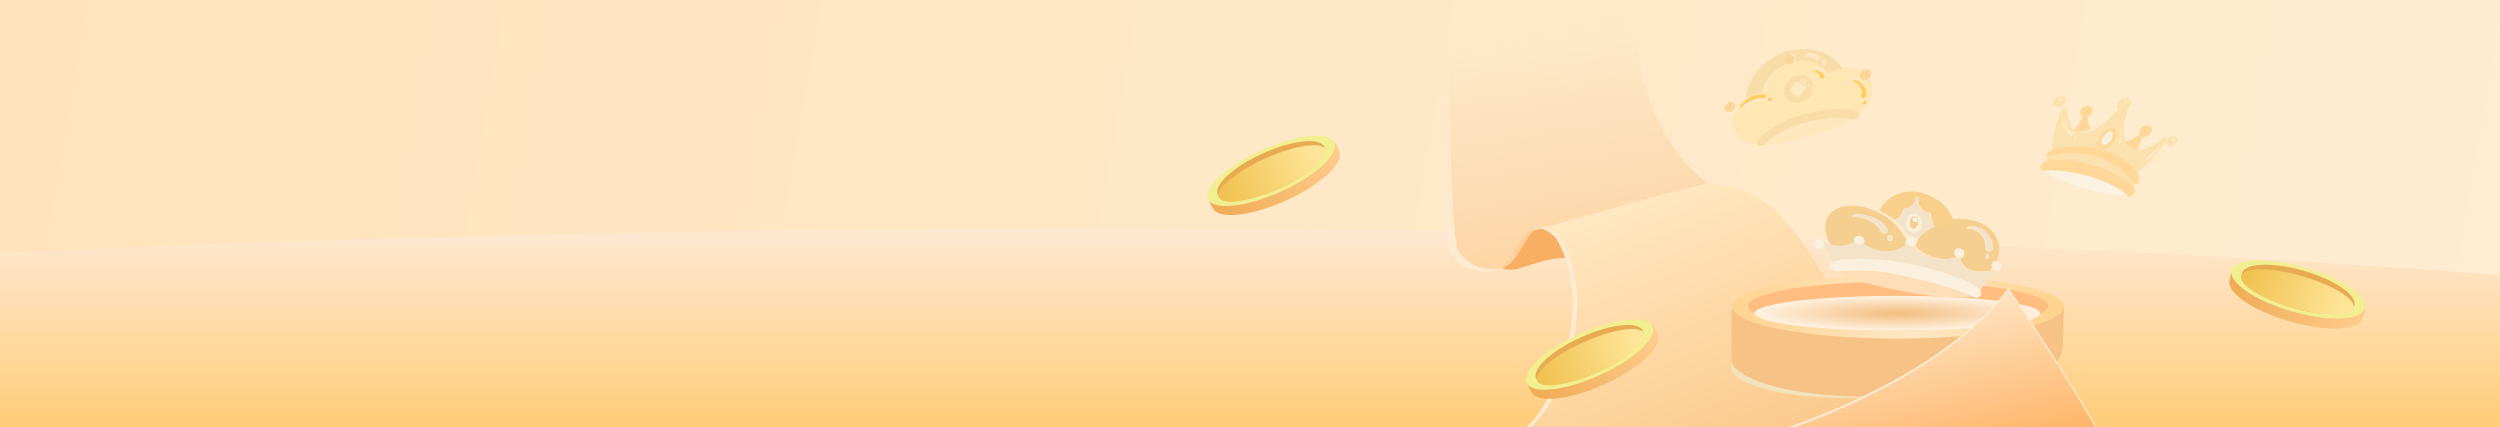 <svg width="1170" height="200" viewBox="0 0 1170 200" fill="none" xmlns="http://www.w3.org/2000/svg">
<rect x="-23" width="1204" height="176" fill="url(#paint0_linear_5039_12579)"/>
<g filter="url(#filter0_f_5039_12579)">
<path d="M1180.17 129.549C725.101 94.179 188.444 108.188 -23 119.613V214H1180.17C1180.8 213.669 1181.67 196.315 1180.17 129.549Z" fill="url(#paint1_linear_5039_12579)"/>
</g>
<path d="M707.943 126.191C703.489 126.488 702.128 124.83 702.004 123.964C702.623 122.232 705.79 116.243 713.511 106.147C729.101 102.806 733.556 116.169 735.412 121.366C726.503 118.767 713.511 125.82 707.943 126.191Z" fill="#F8AE63"/>
<path d="M728.359 111.715C721.232 103.697 714.253 107.137 711.655 109.859V107.632C720.193 105.157 747.587 97.386 788.864 86.102C821.158 84.989 833.037 97.98 854.938 135.1C880.179 173.334 917.67 154.774 936.601 138.812C876.838 222.332 731.328 209.711 702.375 207.855C714.625 203.03 727.245 188.924 733.556 161.827C739.866 134.729 732.071 117.654 728.359 111.715Z" fill="#FDEAD0"/>
<path d="M730.585 111.715C723.458 103.697 716.48 107.137 713.882 109.859V107.632C722.419 105.157 749.814 97.386 791.091 86.102C823.385 84.989 835.263 97.98 857.164 135.1C882.406 173.334 919.897 154.774 938.828 138.812C879.065 222.332 733.555 209.711 704.602 207.855C716.851 203.03 729.472 188.924 735.782 161.827C742.093 134.729 734.297 117.654 730.585 111.715Z" fill="url(#paint2_linear_5039_12579)"/>
<path d="M678.764 118.025C674.31 108.374 674.309 0.231 675.794 -32.31H770.821C744.466 45.27 789.381 82.761 796.063 87.215C789.381 87.215 721.823 107.26 716.997 108.003C712.172 108.745 711.058 114.313 705.119 122.479C699.18 130.646 682.949 127.094 678.764 118.025Z" fill="url(#paint3_linear_5039_12579)"/>
<path d="M682.33 116.912C677.876 107.26 677.876 -0.882 679.361 -33.424H774.388C748.032 44.157 792.948 81.648 799.629 86.102C792.948 86.102 725.389 106.147 720.564 106.889C715.738 107.632 714.625 113.2 708.685 121.366C702.746 129.532 686.516 125.98 682.33 116.912Z" fill="url(#paint4_linear_5039_12579)"/>
<g filter="url(#filter1_f_5039_12579)">
<ellipse cx="859.763" cy="172.517" rx="49.533" ry="13.681" transform="rotate(0.97 859.763 172.517)" fill="#F2E3BC"/>
</g>
<path d="M810.395 167.587V144.751L965.927 143.637L965.325 162.589C965.235 165.412 963.997 168.111 961.644 169.673C952.573 175.694 931.602 184.625 882.407 185.583C837.099 186.466 817.499 177.887 811.814 171.915C810.724 170.77 810.395 169.168 810.395 167.587Z" fill="#F6C286"/>
<ellipse cx="888.346" cy="143.638" rx="77.581" ry="14.848" fill="url(#paint5_linear_5039_12579)"/>
<ellipse cx="888.344" cy="143.267" rx="70.156" ry="11.507" fill="#FFBD81"/>
<g filter="url(#filter2_f_5039_12579)">
<ellipse cx="887.976" cy="146.607" rx="66.816" ry="8.166" fill="url(#paint6_radial_5039_12579)"/>
</g>
<path d="M775.721 157.012C778.135 162.411 766.873 172.697 750.567 179.988C734.261 187.279 719.086 188.814 716.672 183.415C709.332 173.222 725.52 167.73 741.826 160.439C758.132 153.148 772.807 144.639 775.721 157.012Z" fill="url(#paint7_linear_5039_12579)"/>
<ellipse cx="743.895" cy="165.976" rx="32.342" ry="10.707" transform="rotate(-24.091 743.895 165.976)" fill="#F2EF91"/>
<ellipse cx="743.894" cy="165.977" rx="27.38" ry="9.065" transform="rotate(-24.091 743.894 165.977)" fill="#E8AB52"/>
<ellipse cx="744.43" cy="167.173" rx="27.38" ry="7.754" transform="rotate(-24.091 744.43 167.173)" fill="url(#paint8_linear_5039_12579)"/>
<path d="M1105.65 149.035C1104.02 154.72 1088.78 155.34 1071.61 150.421C1054.44 145.502 1041.84 136.906 1043.47 131.221C1044.41 118.695 1060.33 124.916 1077.51 129.835C1094.68 134.754 1111.38 137.691 1105.65 149.035Z" fill="url(#paint9_linear_5039_12579)"/>
<ellipse cx="1075.52" cy="135.403" rx="32.342" ry="10.707" transform="rotate(15.986 1075.52 135.403)" fill="#F2EF91"/>
<ellipse cx="1075.52" cy="135.404" rx="27.38" ry="9.065" transform="rotate(15.986 1075.52 135.404)" fill="#E8AB52"/>
<ellipse cx="1075.16" cy="136.663" rx="27.38" ry="7.754" transform="rotate(15.986 1075.16 136.663)" fill="url(#paint10_linear_5039_12579)"/>
<path d="M626.721 71.011C629.135 76.41 617.873 86.697 601.567 93.988C585.261 101.279 570.086 102.813 567.672 97.415C560.332 87.221 576.52 81.73 592.826 74.439C609.132 67.147 623.807 58.638 626.721 71.011Z" fill="url(#paint11_linear_5039_12579)"/>
<ellipse cx="594.895" cy="79.976" rx="32.342" ry="10.707" transform="rotate(-24.091 594.895 79.976)" fill="#F2EF91"/>
<ellipse cx="594.894" cy="79.976" rx="27.38" ry="9.065" transform="rotate(-24.091 594.894 79.976)" fill="#E8AB52"/>
<ellipse cx="595.43" cy="81.172" rx="27.38" ry="7.754" transform="rotate(-24.091 595.43 81.172)" fill="url(#paint12_linear_5039_12579)"/>
<path d="M939.94 134.729C908.759 176.304 838.85 201.298 807.793 208.598L982.999 202.659C974.709 188.677 954.491 155.516 939.94 134.729Z" fill="#FDEAD0"/>
<path d="M939.94 135.843C908.759 177.417 838.85 202.411 807.793 209.711L982.999 203.772C974.709 189.79 954.491 156.63 939.94 135.843Z" fill="url(#paint13_linear_5039_12579)"/>
<path d="M924.543 136.81C924.211 140.843 909.296 139.712 891.076 136.412C872.856 133.112 858.161 128.913 858.494 124.88C858.826 120.847 873.867 120.269 892.125 123.524C910.345 126.824 924.875 132.777 924.543 136.81Z" fill="#FDDFB7"/>
<path d="M913.787 102.589C915.869 102.459 917.952 102.329 920.052 102.571C925.058 103.145 929.545 104.818 932.893 108.862C935.309 111.784 935.981 115.03 935.486 118.367C935.221 120.202 934.531 121.848 933.617 123.462C932.829 123.993 932.034 124.483 932.088 125.599C931.758 125.987 931.392 126.417 931.062 126.804C930.409 126.832 929.705 126.82 929.059 126.889C926.555 127.12 924.106 126.893 921.694 125.836C919.477 124.894 918.115 123.294 917.41 121.169C917.391 120.797 917.666 120.868 917.964 120.814C919.062 120.56 919.273 119.722 919.151 118.732C919.051 117.866 918.462 117.228 917.631 116.973C916.337 116.573 914.959 118.828 915.3 119.56C915.435 119.844 915.738 120.08 915.575 120.418C915.444 120.424 915.314 120.43 915.19 120.476C913.444 121.048 911.614 121.375 909.737 121.165C907.195 120.9 904.675 120.51 902.286 119.328C899.659 118.03 897.455 116.384 895.715 114.095C895.951 113.671 896.46 113.566 896.861 113.342C897.692 112.809 897.917 112.053 897.354 111.041C897.42 110.914 897.386 110.708 897.503 110.62C898.536 109.457 899.577 108.335 900.876 107.451C902.365 106.392 904.033 105.617 905.63 104.678C905.855 104.71 906.029 104.703 906.233 104.611C908.547 103.766 910.868 102.963 913.48 102.851C913.654 102.844 913.727 102.758 913.787 102.589ZM923.971 106.092C923.109 105.922 922.255 105.792 921.455 105.992C921.034 106.093 920.418 106.078 920.514 106.654C920.653 107.229 921.249 107.12 921.705 107.225C921.748 107.223 921.748 107.223 921.792 107.221C923.242 107.243 924.564 107.808 925.716 108.671C928.12 110.475 929.251 112.789 929.132 115.488C929.118 116.193 929.147 116.897 929.765 117.45C930.233 117.886 930.819 117.986 931.394 117.754C932.086 117.434 932.432 116.881 932.352 116.138C932.236 114.651 931.945 113.171 931.227 111.751C929.731 108.831 927.423 106.815 923.971 106.092ZM930.846 120.513C930.851 120.015 930.571 119.654 930.028 119.553C929.579 119.489 929.135 119.716 929.08 120.174C929.031 120.673 929.318 121.076 929.948 121.173C930.527 121.231 930.798 121.012 930.846 120.513Z" fill="#F5CF90"/>
<path d="M857.991 116.352C856.312 113.898 854.923 111.349 854.406 108.514C853.277 102.269 856.99 97.473 863.477 96.451C868.136 95.755 872.721 96.719 877.232 98.556C877.564 98.707 877.933 98.816 878.258 98.926C878.379 99.128 878.573 99.244 878.761 99.319C880.176 99.921 881.531 100.691 882.769 101.549C883.661 102.173 884.604 102.837 885.497 103.462C885.751 104.196 886.501 104.495 886.982 105.013C888.437 106.649 889.813 108.329 891.028 110.099C891.485 110.742 891.746 111.518 892.4 112.028C892.371 112.112 892.384 112.194 892.348 112.237C891.148 113.448 891.417 114.803 893.081 115.85C892.229 117.045 890.897 117.723 889.507 118.321C886.684 119.518 883.617 119.773 880.369 119.207C878.698 118.906 877.13 118.435 875.557 117.674C873.891 116.875 872.532 115.815 871.159 114.673C871.182 114.548 871.211 114.464 871.378 114.415C872.244 114.088 872.8 113.485 872.643 112.539C872.499 111.676 872.034 110.992 871.009 110.622C869.89 110.214 868.807 110.55 868.202 111.652C867.84 112.372 868.192 113.433 869.035 114.018C869.279 114.173 869.765 114.194 869.783 114.566C868.936 115.265 867.734 115.937 866.665 116.355C864.199 117.33 861.605 117.275 858.893 116.769C858.575 116.7 858.22 116.674 857.991 116.352ZM872.662 100.572C870.181 100.14 868.348 100.177 867.278 100.595C866.951 100.733 866.624 100.871 866.736 101.281C866.891 101.688 867.276 101.63 867.58 101.617C871.742 101.357 875.219 103.03 878.345 105.754C879.056 106.345 879.615 107.066 879.976 107.92C880.429 109.06 881.381 109.517 882.377 109.184C883.286 108.856 883.55 107.809 882.943 106.8C882.28 105.71 881.383 104.796 880.369 103.97C877.975 101.961 875.084 101.173 872.662 100.572ZM884.618 110.538C883.938 110.401 883.224 110.846 883.116 111.513C883.045 112.137 883.502 112.78 884.182 112.917C884.905 113.051 885.656 112.564 885.728 111.94C885.842 111.314 885.341 110.673 884.618 110.538Z" fill="#F5CF90"/>
<path d="M870.182 112.481C871.584 113.679 872.979 114.834 874.673 115.628C876.278 116.426 877.923 116.918 879.585 117.236C882.901 117.829 886.032 117.561 888.913 116.304C890.332 115.677 891.648 114.968 892.561 113.712C893.115 113.818 893.662 113.88 894.216 113.986C895.947 116.386 898.239 118.109 900.92 119.468C903.401 120.705 905.972 121.114 908.521 121.392C910.428 121.569 912.302 121.269 914.083 120.67C914.209 120.621 914.349 120.658 914.475 120.609C915.169 120.752 915.849 120.809 916.347 121.395C917.067 123.622 918.457 125.299 920.719 126.285C923.179 127.393 925.677 127.63 928.231 127.388C928.89 127.315 929.563 127.329 930.274 127.298C930.711 127.235 931.148 127.172 931.585 127.11C932.01 127.525 932.405 128.029 933.017 128.219C933.113 128.259 933.045 128.392 933.015 128.48C932.678 128.886 932.393 129.333 931.991 129.611C930.465 130.677 929.615 132.322 928.346 133.594C927.771 134.184 927.453 134.979 926.988 135.695C926.502 135.456 926.165 135.036 925.635 134.799C924.036 134.044 922.506 133.156 920.908 132.401C919.552 131.765 918.204 131.173 916.818 130.626C915.337 130.04 913.862 129.497 912.351 128.998C911.259 128.612 910.212 128.224 909.091 127.926C907.689 127.553 906.287 127.18 904.922 126.763C902.613 126.039 900.326 125.445 898.015 124.982C892.698 123.913 887.331 122.802 881.973 122.3C879.704 122.096 877.435 121.891 875.142 121.818C874.063 121.779 872.932 121.699 871.859 121.702C871.009 121.696 870.158 121.69 869.314 121.727C867.361 121.813 865.349 121.815 863.393 122.162C861.481 122.506 859.504 122.724 857.635 123.327C856.401 119.863 854.796 116.589 852.189 113.751C852.481 113.347 852.941 113.153 853.394 112.916C854.418 113.435 855.425 114.129 856.638 114.163C856.872 114.5 857.241 114.571 857.61 114.641C860.379 115.171 863.071 115.226 865.543 114.206C866.635 113.767 867.661 113.2 868.525 112.467C869.105 112.181 869.628 112.375 870.182 112.481Z" fill="#F4E3C8"/>
<path d="M857.091 122.685C858.92 122.078 860.901 121.858 862.861 121.508C864.777 121.16 866.793 121.159 868.795 121.07C869.641 121.032 870.493 121.038 871.346 121.044C872.42 121.04 873.554 121.122 874.636 121.161C876.888 121.237 879.207 121.441 881.48 121.647C886.85 122.154 892.229 123.274 897.556 124.353C899.872 124.82 902.165 125.42 904.478 126.15C905.846 126.572 907.251 126.948 908.656 127.324C909.736 127.627 910.829 128.017 911.923 128.407C913.445 128.953 914.915 129.457 916.4 130.049C917.789 130.601 919.133 131.155 920.498 131.84C922.1 132.602 923.627 133.455 925.235 134.26C925.722 134.502 926.104 134.923 926.591 135.165C927.488 136.834 927.373 138.067 926.388 138.9C925.678 139.501 924.833 139.539 923.924 139.184C922.587 138.674 921.266 137.987 919.959 137.388C918.653 136.788 917.316 136.277 915.986 135.81C913.843 135.029 911.639 134.425 909.473 133.776C909.192 133.701 908.949 133.58 908.668 133.505C902.729 131.971 892.43 128.964 880.867 127.285C869.301 125.87 860.684 127.172 859.166 126.933C858.522 126.83 857.916 126.682 857.319 126.313C856.625 125.906 856.11 125.49 856.035 124.748C855.888 123.834 856.162 123.033 857.091 122.685Z" fill="#FAF0DD"/>
<path d="M887.027 103.152C886.127 102.52 885.177 101.847 884.277 101.215C882.985 100.347 881.662 99.565 880.236 98.955C880.047 98.879 879.851 98.762 879.729 98.557C881.299 94.715 884.295 92.279 888.277 90.724C895.991 87.708 906.257 91.295 911.1 97.589C912.572 99.54 913.788 101.543 914.262 103.872C914.29 104.038 914.405 104.201 914.477 104.366C914.417 104.536 914.343 104.623 914.168 104.631C911.536 104.744 909.198 105.557 906.867 106.412C906.662 106.505 906.486 106.512 906.26 106.48C906.203 106.399 906.145 106.317 906.043 106.238C904.486 104.836 903.969 103.055 903.848 101.256C903.744 99.834 903.825 99.789 902.272 99.478C901.215 99.23 900.329 98.68 899.634 97.955C898.296 96.544 897.544 94.941 897.992 93.118C898.092 92.652 897.928 92.198 897.374 92.053C896.827 91.951 896.677 92.377 896.571 92.801C896.548 92.928 896.568 93.053 896.545 93.18C896.321 95.287 894.285 97.388 892.005 97.485C890.908 97.532 890.684 98.045 890.421 98.854C889.938 100.468 889.215 101.968 887.477 102.671C887.265 102.722 887.073 102.898 887.027 103.152Z" fill="#F9CF8C"/>
<path d="M853.508 115.631C853.235 116.049 852.885 116.267 852.351 116.412C850.752 116.602 849.409 116.01 849.105 114.438C848.8 112.867 849.446 112.108 850.855 111.804C851.971 111.554 853.381 112.55 853.74 113.672C853.903 114.396 853.614 114.977 853.508 115.631Z" fill="#FAF0DD"/>
<path d="M933.662 126.662C933.691 126.579 933.799 126.453 933.664 126.418C933.078 126.24 932.699 125.769 932.292 125.381C932.402 125.011 932.092 124.699 932.075 124.335C932.021 123.241 932.411 122.493 933.569 122.241C935.229 122.17 936.703 123.812 936.628 124.911C936.554 126.01 935.49 126.827 934.271 126.717C934.052 126.686 933.875 126.653 933.662 126.662Z" fill="#FAF0DD"/>
<path d="M887.027 102.874C887.072 102.63 887.214 102.462 887.491 102.329C889.167 101.65 889.865 100.204 890.33 98.647C890.584 97.868 890.758 97.375 891.858 97.328C894.058 97.233 896.022 95.207 896.239 93.176C896.261 93.053 896.241 92.933 896.263 92.811C896.323 92.403 896.51 91.991 897.038 92.09C897.566 92.188 897.773 92.665 897.635 93.116C897.244 94.872 897.963 96.378 899.219 97.781C899.895 98.52 900.75 99.05 901.763 99.249C903.226 99.591 903.184 99.593 903.283 100.964C903.408 102.738 903.899 104.416 905.402 105.768C905.5 105.844 905.555 105.923 905.611 106.001C904.052 106.877 902.438 107.675 900.99 108.707C899.728 109.571 898.717 110.666 897.712 111.801C897.641 111.885 897.632 112.088 897.567 112.212C896.57 111.081 895.432 110.645 894.088 111.269C894.01 111.312 893.869 111.238 893.785 111.241C893.141 110.702 892.894 109.985 892.449 109.357C891.261 107.587 889.93 105.986 888.514 104.388C888.047 103.882 887.274 103.592 887.027 102.874Z" fill="#F4E3C8"/>
<path d="M924.72 105.987C928.017 106.692 930.251 108.654 931.746 111.536C932.441 112.919 932.765 114.358 932.835 115.808C932.871 116.532 932.584 117.11 931.909 117.381C931.394 117.605 930.82 117.468 930.333 117.085C929.693 116.548 929.706 115.861 929.72 115.175C929.793 112.548 928.699 110.295 926.415 108.537C925.3 107.697 924.022 107.147 922.619 107.126C922.577 107.128 922.577 107.128 922.535 107.13C922.094 107.028 921.518 107.133 921.382 106.574C921.247 106.015 921.886 106.028 922.293 105.93C923.06 105.695 923.887 105.821 924.72 105.987Z" fill="#F4E3C8"/>
<path d="M914.924 119.468C914.47 118.552 914.419 117.985 914.731 117.28C915.181 116.366 916.316 115.951 917.579 116.304C918.395 116.554 919.246 117.535 919.345 118.385C919.463 119.356 918.735 120.404 917.658 120.653C916.917 120.848 915.411 120.587 914.924 119.468Z" fill="#FAF0DD"/>
<path d="M893.072 110.854C894.434 110.225 895.656 110.826 896.665 111.965C897.269 112.999 897.219 113.735 896.52 114.458C896.11 114.843 895.837 115.017 895.215 115.166C894.5 115.278 893.788 115.146 893.306 114.84C891.667 113.809 891.417 112.311 892.635 111.077C892.678 111.075 892.993 110.898 893.072 110.854Z" fill="#FAF0DD"/>
<path d="M930.994 119.687C930.947 120.177 930.682 120.392 930.156 120.333C929.538 120.237 929.257 119.842 929.305 119.352C929.316 118.904 929.795 118.681 930.235 118.743C930.725 118.844 931.042 119.197 930.994 119.687Z" fill="#F4E3C8"/>
<path d="M872.983 100.643C875.408 101.245 878.304 102.035 880.738 104.006C881.754 104.834 882.652 105.75 883.317 106.842C883.924 107.853 883.66 108.902 882.75 109.232C881.752 109.565 880.755 109.109 880.345 107.965C879.983 107.109 879.431 106.427 878.711 105.794C875.58 103.064 872.054 101.389 867.929 101.648C867.624 101.661 867.195 101.72 867.083 101.31C866.927 100.902 867.299 100.762 867.627 100.623C868.661 100.247 870.541 100.208 872.983 100.643Z" fill="#F4E3C8"/>
<path d="M868.837 114.256C868.011 113.681 867.427 112.242 867.825 111.534C868.419 110.451 869.438 110.123 870.579 110.521C871.586 110.885 872.041 111.557 872.183 112.405C872.337 113.334 871.769 114.049 870.926 114.411C870.241 114.684 869.473 114.717 868.837 114.256Z" fill="#FAF0DD"/>
<path d="M884.795 109.931C885.463 110.065 885.956 110.696 885.886 111.309C885.822 111.963 885.042 112.444 884.367 112.27C883.699 112.135 883.249 111.503 883.319 110.89C883.425 110.234 884.127 109.797 884.795 109.931Z" fill="#F4E3C8"/>
<path d="M899.388 104.781C899.272 106.644 898.668 108.124 896.695 108.774C894.925 109.375 892.746 108.015 892.229 106.179C891.725 104.424 892.167 102.991 892.869 101.588C893.378 100.556 895.036 99.798 896.433 100.021C897.611 100.213 898.719 101.256 899.136 102.49C899.389 103.246 899.473 104.01 899.388 104.781ZM893.83 104.05C893.719 104.661 893.796 105.385 894.169 106.096C894.77 107.16 895.569 107.368 896.469 106.643C897.581 105.666 897.79 104.365 897.509 102.923C897.347 102.203 897.058 101.488 896.097 101.328C895.094 101.169 894.674 101.712 894.232 102.377C893.932 102.875 893.85 103.403 893.83 104.05Z" fill="#FAF0DD"/>
<path d="M893.876 104.06C893.896 103.417 893.977 102.891 894.266 102.357C894.654 101.658 895.109 101.116 896.105 101.314C897.052 101.473 897.378 102.182 897.497 102.899C897.774 104.333 897.568 105.627 896.472 106.598C895.633 107.357 894.845 107.15 894.204 106.054C893.843 105.387 893.773 104.707 893.876 104.06ZM896.089 103.764C896.691 103.858 896.971 103.525 897.011 103.001C897.037 102.397 896.674 101.972 896.03 101.879C895.47 101.783 895.1 102.08 895.109 102.642C895.117 103.203 895.439 103.631 896.089 103.764Z" fill="#F5CF90"/>
<path d="M896.224 103.787C895.559 103.653 895.23 103.221 895.221 102.653C895.219 102.125 895.597 101.825 896.164 101.882C896.823 101.975 897.194 102.406 897.167 103.016C897.127 103.545 896.84 103.882 896.224 103.787Z" fill="#FDFAF4"/>
<path d="M997.316 89.769C995.725 92.809 985.98 91.247 974.745 87.903C963.509 84.559 954.977 80.681 956.569 77.641C958.161 74.6 968.588 74.859 979.823 78.203C991.058 81.547 998.889 86.764 997.316 89.769Z" fill="#FBF2E1"/>
<path d="M999.962 70.768C999.801 71.002 999.663 70.964 999.469 70.909C997.344 70.242 995.87 68.917 995.1 66.95C994.996 66.676 994.987 66.113 994.783 65.845C995.087 65.756 995.53 66.055 995.796 65.92C997.747 65.453 999.5 64.3 1001.24 63.109C1001.41 62.98 1001.5 62.867 1001.41 62.699C1000.98 61.844 1001.24 60.903 1002.07 59.98C1002.92 59.027 1003.93 58.645 1005 58.667C1006.43 58.683 1007.36 59.959 1006.99 61.326C1006.61 62.761 1005.18 63.901 1003.61 63.983C1003.02 63.994 1002.77 64.274 1002.52 64.729C1001.5 66.647 1000.57 68.558 1000.02 70.54C1000.02 70.608 999.985 70.669 999.962 70.768Z" fill="#FED799"/>
<path d="M970.543 61.08C970.437 61.33 970.575 61.369 970.768 61.423C972.932 61.962 975.291 61.679 977.731 60.614C978.069 60.465 978.613 60.057 979.018 59.961C978.88 59.747 978.271 59.751 978.205 59.522C977.223 58.231 977.04 56.534 976.902 54.815C976.902 54.64 976.941 54.511 977.174 54.436C978.3 54.017 979.005 53.2 979.28 52.122C979.571 51.014 979.197 50.243 978.39 49.736C977.329 49.053 975.434 49.536 974.401 50.716C973.306 51.949 973.263 53.477 974.34 54.305C974.754 54.596 974.67 54.923 974.419 55.377C973.339 57.279 972.193 59.128 970.704 60.845C970.626 60.928 970.593 60.989 970.543 61.08Z" fill="#FED799"/>
<path d="M996.389 49.48C996.022 50.584 995.655 51.687 995.288 52.791C994.049 56.477 993.478 60.012 993.986 63.398C994.074 63.988 994.374 65.129 994.486 65.424C995.314 67.543 996.721 69.107 999.007 69.826C999.186 69.876 1000.51 70.023 1001.03 70.019C1005.13 69.888 1008.8 67.83 1012.26 64.804C1012.52 64.576 1012.83 64.325 1013.02 64.039C1013.31 64.459 1013.62 64.886 1014.24 64.948C1014.47 64.974 1014.66 65.065 1014.45 65.383C1012.84 67.683 1011.01 69.809 1009.17 71.969C1006.69 74.853 1004.1 77.63 1001.22 80.176C1000.01 81.234 998.79 82.209 997.548 83.217C997.447 82.963 997.376 82.716 997.198 82.478C996.866 82.082 996.486 81.712 996.219 81.26C995.448 80.1 994.414 79.168 993.326 78.334C992.209 77.492 991.008 76.739 989.77 76.052C988.593 75.381 987.331 74.8 986.064 74.292C984.624 73.661 983.064 73.185 981.534 72.716C979.963 72.199 974.573 71.249 973.596 71.275C972.559 71.285 971.577 71.009 970.534 71.093C969.217 71.175 967.954 71.159 966.631 71.314C964.568 71.564 961.218 72.281 959.112 73.046C960.53 71.031 960.928 63.941 961.749 60.514C962.195 58.641 962.672 56.776 963.392 54.905C963.754 53.687 964.192 52.453 964.988 51.319C965.216 50.968 965.443 50.806 965.794 50.98C966.115 51.146 966.478 51.172 966.926 51.11C967.128 51.054 967.486 50.966 967.503 51.31C967.453 53.898 967.767 56.324 968.792 58.46C969.763 60.505 971.385 61.867 973.875 62.153C975.733 62.336 977.671 61.75 979.623 60.828C982.785 59.267 985.456 57.039 987.978 54.581C989.753 52.855 991.415 51.022 992.904 49.066C993.006 48.944 993.137 48.83 993.269 48.716C993.478 48.398 993.622 48.136 993.991 48.466C994.502 48.912 995.192 49.219 996.074 49.052C996.539 48.957 996.509 49.137 996.389 49.48ZM966.44 55.8C966.368 55.931 966.315 56.029 966.308 56.102C966.1 58.042 966.398 59.748 967.138 61.276C967.488 62.015 968.028 62.657 968.652 63.21C968.937 63.441 969.324 63.738 969.837 63.242C970.304 62.77 970.09 62.408 969.763 62.127C969.395 61.797 969.009 61.5 968.688 61.146C967.59 59.894 966.987 58.367 966.772 56.572C966.701 56.326 966.744 55.998 966.44 55.8ZM1004.47 74.946C1004.95 75.08 1005.31 74.73 1005.65 74.371C1006.82 73.117 1008.12 72.011 1009.21 70.658C1009.77 69.949 1010.32 69.199 1010.87 68.449C1010.97 68.327 1011.03 68.155 1010.93 68.089C1010.8 68.014 1010.68 68.169 1010.59 68.259C1010.24 68.65 1009.9 69.082 1009.55 69.473C1008.45 70.596 1007.38 71.728 1006.08 72.646C1005.52 73.052 1004.97 73.54 1004.46 74.037C1004 74.435 1004.03 74.82 1004.47 74.946ZM971.461 64.226C971.641 63.9 971.606 63.588 971.279 63.496C970.981 63.413 970.599 63.607 970.39 63.925C970.18 64.243 970.245 64.563 970.602 64.663C970.911 64.788 971.216 64.61 971.461 64.226ZM1002.84 76.599C1003 76.305 1002.97 76.108 1002.71 76.033C1002.41 75.949 1002.23 76.202 1002.13 76.398C1002.02 76.594 1001.86 76.887 1002.2 76.947C1002.47 77.022 1002.7 76.86 1002.84 76.599Z" fill="#FBE1AD"/>
<path d="M956.623 76.945C957.492 75.497 958.373 74.093 958.93 72.552C959.03 72.499 959.149 72.409 959.25 72.356C961.454 71.802 963.67 71.294 965.886 70.994C967.519 70.771 969.146 70.629 970.678 70.668C971.779 70.703 972.892 70.783 973.955 70.89C976.225 71.106 978.362 71.573 980.462 72.113C983.093 72.809 985.591 73.758 987.919 75.032C989.205 75.746 990.453 76.532 991.72 77.282C992.787 77.932 993.627 78.805 994.607 79.554C996.247 80.831 997.51 82.412 998.893 83.904C999.229 84.295 999.427 84.812 999.97 85.015C999.121 86.219 998.647 87.535 998.129 88.797C998.041 88.895 998.04 89.103 997.878 88.93C996.869 87.757 995.616 86.844 994.393 85.941C993.171 85.037 991.842 84.269 990.493 83.536C990.019 83.27 989.62 82.861 989.039 82.73C988.177 82.516 987.466 82.014 986.729 81.629C985.487 80.969 984.169 80.453 982.814 80.01C979.247 78.827 975.698 77.608 971.86 77.011C970.897 76.85 969.904 76.68 968.922 76.556C967.672 76.393 966.415 76.312 965.126 76.221C963.582 76.137 961.98 76.162 960.385 76.313C959.127 76.439 957.817 77.008 956.623 76.945Z" fill="#FBE1AD"/>
<path d="M957.256 75.615C958.481 75.643 959.785 75.096 961.023 74.956C962.634 74.801 964.251 74.777 965.81 74.863C967.079 74.948 968.379 75.041 969.641 75.209C970.632 75.338 971.636 75.513 972.607 75.678C976.513 76.304 980.095 77.559 983.664 78.768C985 79.215 986.362 79.756 987.616 80.435C988.359 80.831 989.077 81.348 989.947 81.569C990.515 81.741 990.905 82.116 991.415 82.398C992.776 83.153 994.117 83.944 995.351 84.875C996.584 85.805 997.85 86.744 998.867 87.952C999.043 88.176 999.595 89.157 998.857 90.304C998.449 91.166 996.598 92.704 995.757 91.722C994.928 90.571 994.16 90.082 993.014 89.264C991.453 88.192 989.783 87.258 988.057 86.436C986.116 85.463 984.01 84.74 981.974 83.953C980.391 83.345 978.828 82.701 977.131 82.316C974.488 81.644 971.807 81.047 969.069 80.561C967.762 80.337 966.444 80.066 965.061 79.99C963.533 79.913 962.012 79.753 960.446 79.75C959.108 79.73 957.762 79.794 956.417 79.858C955.362 79.924 954.859 79.344 954.838 78.395C954.835 77.624 955.528 76.634 956.408 76.129C956.743 75.974 956.984 75.79 957.256 75.615Z" fill="#FED799"/>
<path d="M999.409 86.034C998.844 85.865 998.664 85.306 998.326 84.909C996.957 83.361 995.657 81.75 994.022 80.502C993.039 79.744 992.194 78.859 991.123 78.201C989.85 77.44 988.597 76.644 987.306 75.92C984.967 74.63 982.458 73.668 979.816 72.962C977.707 72.415 975.56 71.942 973.28 71.723C972.181 71.605 971.095 71.533 969.989 71.497C968.418 71.449 966.784 71.592 965.175 71.827C963 72.104 960.754 72.654 958.509 73.205C958.396 73.213 958.307 73.314 958.187 73.404C958.031 73.357 957.874 73.31 957.717 73.263C957.202 73.067 957.211 72.564 957.684 72.073C958.372 71.309 959.234 70.977 960.04 70.544C960.494 70.3 960.954 69.974 961.457 69.914C963.666 69.015 965.815 68.857 967.972 68.617C969.367 68.444 970.718 68.427 972.088 68.373C973.219 68.29 974.204 68.627 975.317 68.58C976.347 68.551 982.06 69.629 983.685 70.199C985.279 70.76 986.923 71.294 988.459 71.965C989.776 72.57 991.106 73.221 992.366 73.935C993.669 74.704 994.935 75.547 996.112 76.49C997.258 77.423 998.347 78.465 999.159 79.762C999.458 80.231 999.859 80.646 1000.19 81.124C1000.38 81.391 1000.45 81.667 1000.56 81.951C1001 82.632 1001.19 83.448 1001.23 84.345C1001.34 85.179 1000.3 86.133 999.409 86.034Z" fill="#FED799"/>
<path d="M993.711 51.94C993.853 51.623 993.854 51.445 993.439 51.543C992.582 51.732 991.97 51.418 991.455 50.988C991.075 50.668 990.967 50.923 990.767 51.225C990.99 50.823 991.048 50.482 990.873 50.148C990.331 48.997 991.917 46.37 993.745 46.025C994.381 45.881 994.984 45.621 995.596 45.757C996.98 46.036 997.386 47.078 997.258 48.077C997.084 49.456 995.877 50.689 994.626 51.232C994.28 51.385 993.933 51.538 993.711 51.94ZM994.743 48.481C995.253 48.623 996.151 48.303 996.362 47.862C996.584 47.461 996.132 46.799 995.565 46.64C995.14 46.521 994.509 46.773 994.287 47.175C993.979 47.732 994.175 48.322 994.743 48.481Z" fill="#FBE1AD"/>
<path d="M964.006 50.231C963.989 49.905 963.647 49.988 963.454 50.041C963.038 50.14 962.679 50.076 962.372 49.918C962.037 49.753 961.82 49.907 961.602 50.24C961.826 49.837 961.769 49.642 961.503 49.353C960.85 48.634 960.755 47.855 961.385 46.778C961.9 45.848 962.91 45.271 964.02 45.223C964.18 45.232 964.345 45.171 964.493 45.141C965.616 44.953 966.212 45.478 966.643 46.242C967.096 47.085 966.654 48 965.997 48.89C965.654 49.331 965.169 49.554 964.702 49.746C964.474 49.861 964.149 49.913 964.006 50.231ZM965.587 47.021C965.879 46.494 965.595 46.057 964.969 45.882C964.514 45.755 963.91 46.016 963.687 46.419C963.475 46.861 963.746 47.438 964.287 47.589C964.799 47.732 965.329 47.486 965.587 47.021Z" fill="#FBE1AD"/>
<path d="M1015.55 68.52C1015.79 68.198 1015.56 68.135 1015.35 68.11C1014.76 68.053 1014.49 67.658 1014.2 67.255C1013.95 66.05 1014.36 65.026 1015.32 64.23C1016.05 63.617 1017.63 63.526 1018.17 63.784C1018.8 64.104 1019.09 65.178 1018.75 65.971C1018.26 67.148 1017.48 67.784 1016.32 68.062C1016.01 68.153 1015.8 68.306 1015.55 68.52ZM1017.12 66.154C1017.34 66.217 1017.73 66.111 1017.98 65.65C1018.21 65.289 1017.92 64.531 1017.51 64.382C1017.23 64.303 1016.6 64.623 1016.38 64.954C1016.14 65.384 1016.41 65.957 1017.12 66.154Z" fill="#FBE1AD"/>
<path d="M985.49 60.802C986.112 60.311 987.104 60.135 987.847 60.063C989.731 59.892 990.728 61.503 990.363 63.327C990.07 64.785 989.562 66.113 988.433 67.407C986.599 69.518 984.474 70.532 982.384 69.454C981.88 69.208 981.407 68.094 981.448 67.441C981.502 66.125 982.314 63.201 985.49 60.802ZM988.102 65.458C988.709 64.298 988.889 63.333 988.698 62.404C988.55 61.802 987.837 61.356 987.294 61.589C985.491 62.308 983.14 64.834 983.56 66.913C983.773 67.919 984.587 68.182 985.735 67.665C986.783 67.154 987.484 66.23 988.102 65.458Z" fill="#FED799"/>
<path d="M965 54.149C965.276 54.371 965.252 54.654 965.274 54.914C965.482 56.637 966.066 58.103 967.128 59.305C967.438 59.645 967.794 59.961 968.168 60.247C968.484 60.516 968.69 60.863 968.24 61.317C967.76 61.762 967.369 61.508 967.093 61.286C966.49 60.756 965.979 60.179 965.63 59.429C964.931 57.931 964.642 56.294 964.826 54.463C964.878 54.369 964.93 54.275 965 54.149Z" fill="#FFE9B8"/>
<path d="M993.254 58.961C993.25 59.985 992.842 60.963 992.712 61.883C992.635 62.476 992.463 63.077 992.535 63.678C992.655 64.533 992.603 65.476 992.979 66.199C993.132 66.482 993.035 66.83 992.635 67.058C992.193 67.307 992.034 67.091 991.907 66.815C991.749 66.428 991.633 66.019 991.645 65.544C991.635 63.866 991.939 62.175 992.573 60.441C992.761 59.982 992.773 59.507 993.254 58.961Z" fill="#FFE9B8"/>
<path d="M1007.13 76.268C1006.73 76.184 1006.72 75.809 1007.1 75.444C1007.57 75.006 1008.02 74.561 1008.52 74.196C1009.65 73.373 1010.59 72.358 1011.55 71.349C1011.89 71.006 1012.17 70.648 1012.47 70.26C1012.56 70.15 1012.65 70.041 1012.76 70.108C1012.85 70.167 1012.8 70.321 1012.71 70.431C1012.22 71.104 1011.76 71.748 1011.25 72.413C1010.31 73.598 1009.19 74.627 1008.14 75.745C1007.87 76.074 1007.55 76.388 1007.13 76.268Z" fill="#FFE9B8"/>
<path d="M970.841 62.365C970.608 62.728 970.318 62.897 970.023 62.779C969.711 62.692 969.65 62.389 969.821 62.08C970.003 61.81 970.384 61.595 970.667 61.674C970.979 61.761 970.984 62.048 970.841 62.365Z" fill="#FFE9B8"/>
<path d="M994.435 68.53C994.314 68.749 994.089 68.795 993.831 68.723C993.543 68.642 993.44 68.469 993.642 68.164C993.816 67.85 994.081 67.852 994.311 67.916C994.541 67.98 994.673 68.162 994.435 68.53Z" fill="#FFE9B8"/>
<path d="M1005.79 77.265C1005.66 77.51 1005.42 77.654 1005.18 77.622C1004.88 77.574 1005 77.291 1005.11 77.108C1005.22 76.894 1005.39 76.657 1005.65 76.766C1005.92 76.806 1005.94 76.99 1005.79 77.265Z" fill="#FFE9B8"/>
<path d="M994.64 48.692C994.061 48.53 993.859 47.928 994.192 47.328C994.419 46.918 995.092 46.669 995.498 46.782C996.077 46.944 996.492 47.643 996.311 48.029C996.078 48.511 995.161 48.838 994.64 48.692Z" fill="#FFE9B8"/>
<path d="M965.488 47.169C965.226 47.643 964.685 47.893 964.164 47.748C963.642 47.602 963.336 47.006 963.552 46.556C963.751 46.137 964.367 45.871 964.859 46.009C965.497 46.187 965.739 46.656 965.488 47.169Z" fill="#FFE9B8"/>
<path d="M1017.05 66.294C1016.36 66.102 1016.09 65.52 1016.33 65.082C1016.51 64.769 1017.2 64.42 1017.48 64.5C1017.87 64.644 1018.19 65.383 1017.96 65.79C1017.64 66.243 1017.28 66.359 1017.05 66.294Z" fill="#FFE9B8"/>
<path d="M988.056 65.476C987.446 66.242 986.753 67.159 985.689 67.658C984.581 68.179 983.75 67.91 983.539 66.912C983.124 64.849 985.598 61.724 987.23 61.629C987.795 61.406 988.642 61.819 988.788 62.416C988.977 63.338 988.656 64.325 988.056 65.476ZM986.14 63.441C985.881 64.028 985.869 64.511 986.416 64.666C986.946 64.85 987.451 64.506 987.748 63.965C988.062 63.393 987.943 62.977 987.413 62.792C986.904 62.684 986.487 62.983 986.14 63.441Z" fill="#FAF0DD"/>
<path d="M986.025 63.535C986.355 63.057 986.803 62.72 987.323 62.901C987.86 63.051 987.994 63.516 987.67 64.102C987.363 64.656 986.841 65.009 986.293 64.82C985.745 64.631 985.74 64.167 986.025 63.535Z" fill="#F9EED8"/>
<path d="M869.945 52.995C870.433 55.935 859.708 60.068 846.283 63.795C832.858 67.521 821.764 69.412 821.276 66.471C820.787 63.53 831.316 58.148 844.742 54.422C858.167 50.695 869.493 50.056 869.945 52.995Z" fill="#FEE7BC"/>
<path d="M813.071 50.379C814.515 48.282 816.392 46.559 818.595 45.205C820.16 44.483 821.695 43.549 823.377 43.15C824.067 42.977 824.772 43.087 825.476 42.844C825.864 42.725 826.05 42.525 826.121 42.177C826.847 38.776 828.712 35.858 831.369 33.336C833.397 31.41 835.75 30.03 838.299 28.941C838.725 29.175 839.193 29.201 839.717 29.124C840.58 28.996 841.225 28.329 842.008 28.056C843.337 27.778 844.69 27.747 845.999 27.749C847.596 27.767 849.008 28.16 850.391 28.693C852.755 29.596 854.696 30.966 856.035 32.972C856.289 33.337 856.598 33.424 857.108 33.241C859.249 32.551 861.375 31.755 863.597 31.561C865.913 31.619 868.252 31.747 870.292 32.632C870.328 32.81 870.365 32.987 870.395 33.2C870.51 34.962 871.938 35.637 873.734 35.209C876.965 38.653 876.794 43.981 874.467 48.103C873.06 50.554 871.112 52.624 868.847 54.466C868.405 53.599 855.873 51.891 843.076 55.436C830.28 58.981 821.495 65.346 821.146 67.785C816.602 66.692 813.397 64.198 811.553 60.199C810.696 58.326 810.658 56.357 811.153 54.277C812.252 53.881 812.91 53.145 813.165 52.07C813.406 51.416 813.102 50.943 813.071 50.379ZM822.367 45.799C821.418 45.992 820.385 46.603 819.352 47.213C817.823 48.112 816.54 49.236 815.489 50.653C815.289 50.923 815.183 51.268 815.435 51.458C815.724 51.649 815.996 51.383 816.189 51.148C817.22 50.011 818.468 49.236 819.84 48.574C821.85 47.632 823.904 46.831 826.099 47.128C826.804 47.237 827.393 46.848 827.541 46.294C827.69 45.74 827.278 45.261 826.551 45.256C825.22 45.183 823.912 45.357 822.367 45.799ZM872.781 40.986C872.403 38.367 870.764 36.942 868.759 35.884C868.298 35.648 867.758 35.618 867.211 35.623C867.067 35.615 866.888 35.605 866.809 35.812C866.738 35.983 866.775 36.161 866.898 36.273C867.02 36.385 867.193 36.43 867.359 36.509C868.692 36.934 869.516 37.892 870.125 39.014C870.778 40.279 870.842 41.758 870.611 43.255C870.52 43.882 870.724 44.315 871.35 44.455C872.056 44.564 872.413 44.056 872.67 43.509C873.033 42.616 872.993 41.736 872.781 40.986ZM854.695 34.197C854.616 34.052 854.55 33.838 854.448 33.622C853.83 32.183 852.326 31.89 850.957 31.463C850.719 31.38 850.41 31.293 850.245 31.564C850.031 31.904 850.37 32.028 850.557 32.179C851.611 32.904 852.592 33.625 852.943 34.944C853.061 35.442 853.551 35.715 854.233 35.401C854.793 35.151 854.734 34.726 854.695 34.197ZM828.966 46.267C828.42 46.448 828.062 46.955 828.179 47.453C828.283 48.02 828.816 48.261 829.441 48.049C830.059 47.872 830.416 47.365 830.306 46.832C830.218 46.371 829.547 46.088 828.966 46.267ZM872.33 46.44C872.212 45.766 871.88 45.608 871.298 45.786C870.645 45.961 870.517 46.41 870.598 46.907C870.687 47.368 870.94 47.733 871.529 47.52C872.197 47.275 872.389 46.865 872.33 46.44Z" fill="#FFE7B3"/>
<path d="M862.389 32.224C860.145 32.455 858.013 33.224 855.859 33.92C855.309 34.102 855.034 34.016 854.779 33.648C853.402 31.587 851.448 30.203 849.099 29.329C847.706 28.791 846.25 28.392 844.679 28.376C843.325 28.372 842 28.406 840.662 28.686C840.257 28.699 840.256 28.522 840.435 28.178C841.003 27.181 840.695 26.349 840.048 25.746C839.496 25.219 838.728 25.035 837.781 25.373C837.109 25.619 836.923 26.176 836.613 26.62C835.757 27.778 835.854 28.563 836.661 29.281C836.755 29.357 836.922 29.437 836.93 29.579C834.394 30.715 831.989 32.106 829.956 34.014C827.281 36.56 825.404 39.505 824.673 42.938C824.595 43.324 824.379 43.489 824.025 43.611C823.316 43.856 822.606 43.745 821.912 43.92C820.213 44.358 818.711 45.267 817.099 45.993C816.941 44.602 817.406 43.21 817.798 41.814C818.626 38.989 820.07 36.375 821.912 33.96C823.669 31.612 825.774 29.53 828.271 27.861C831.361 25.798 834.626 24.136 838.207 23.447C841.787 22.759 845.378 22.744 848.841 23.36C852.899 24.116 856.259 25.967 859.201 28.433C860.444 29.53 861.499 30.829 862.389 32.224ZM851.73 26.816C851.665 26.777 851.564 26.736 851.505 26.662C851.068 25.929 850.198 25.704 849.465 25.344C848.297 24.784 847.029 24.536 845.627 25.133C845.389 25.226 844.954 25.202 845.021 25.595C845.095 25.954 845.443 26.044 845.797 25.922C846.925 25.594 847.846 25.928 848.702 26.401C849.334 26.719 849.915 27.106 850.51 27.422C850.771 27.578 851.06 27.594 851.371 27.328C851.609 27.235 851.681 27.061 851.73 26.816ZM853.509 27.977C853.01 28.092 852.932 28.477 852.934 28.832C852.935 29.186 853.864 29.663 854.225 29.506C854.623 29.35 854.838 29.008 854.772 28.614C854.683 28.149 854.015 27.828 853.509 27.977Z" fill="#F8DDA9"/>
<path d="M821.978 67.339C822.334 64.816 830.045 57.001 845.42 53.103C860.796 49.205 869.721 51.448 870.557 53.566C870.013 54.807 868.983 55.512 867.798 56.063C867.148 56.354 861.641 53.321 846.147 57.067C830.42 60.873 825.344 68.29 824.589 68.175C824.157 68.115 823.747 68.31 823.322 68.213C822.75 68.109 822.229 67.934 821.978 67.339Z" fill="#F8DDA9"/>
<path d="M873.797 37.425C872.047 37.809 870.608 37.18 870.53 35.456C870.53 35.284 870.465 35.074 870.429 34.901C870.729 34.298 870.945 33.588 871.597 33.176C872.411 32.671 873.311 32.446 874.191 32.494C875.141 32.546 875.837 33.857 875.665 34.879C875.473 36.004 874.716 36.753 873.797 37.425Z" fill="#FCD598"/>
<path d="M811.727 48.649C811.799 49.167 812.053 49.662 811.937 50.238C811.696 51.254 811.054 51.973 809.976 52.394C808.946 52.578 808.056 52.425 807.582 51.61C807.088 50.726 807.161 49.838 807.963 48.853C809.093 47.474 810.263 47.299 811.389 48.39C811.474 48.498 811.6 48.573 811.727 48.649Z" fill="#FCD598"/>
<path d="M848.451 39.591C848.953 43.436 846.877 46.658 842.8 47.809C838.534 49.018 835.858 47.117 834.978 43.732C834.584 42.163 835.048 40.4 836.21 38.882C837.42 37.298 839.012 35.941 840.868 35.39C844.537 34.32 847.697 36.11 848.451 39.591ZM845.205 40.856C845.119 40.405 844.85 40.149 844.526 39.994C843.581 39.563 842.741 38.967 841.803 38.502C840.964 38.078 840.739 38.134 840.074 38.958C839.402 39.815 838.793 40.71 838.185 41.605C837.43 42.698 837.48 42.976 838.552 43.482C838.749 43.562 838.898 43.708 839.088 43.821C839.681 44.232 840.232 44.675 840.874 45.02C841.608 45.439 841.917 45.318 842.554 44.631C843.374 43.748 843.911 42.677 844.858 41.869C845.117 41.643 845.305 41.24 845.205 40.856ZM845.616 38.128C845.479 37.398 843.758 36.581 842.971 36.778C842.556 36.893 842.375 37.434 842.728 37.625C843.37 37.97 843.872 38.479 844.514 38.824C844.803 38.977 845.154 38.825 845.477 38.636C845.723 38.478 845.659 38.268 845.616 38.128ZM845.968 39.901C846.033 40.283 846.21 40.465 846.66 40.352C847.004 40.233 847.207 39.935 847.079 39.687C846.987 39.441 846.795 39.156 846.345 39.269C845.931 39.383 845.883 39.621 845.968 39.901Z" fill="#F8DDA9"/>
<path d="M821.282 44.722C822.832 44.278 824.182 44.105 825.489 44.142C826.248 44.184 826.632 44.628 826.483 45.185C826.334 45.742 825.743 46.133 825.035 46.023C822.831 45.725 820.77 46.53 818.752 47.478C817.418 48.11 816.122 48.922 815.087 50.065C814.9 50.266 814.62 50.569 814.33 50.376C814.04 50.184 814.147 49.837 814.384 49.567C815.404 48.141 816.728 47.013 818.262 46.109C819.292 45.53 820.329 44.917 821.282 44.722Z" fill="#FFCE61"/>
<path d="M873.191 42.675C873.396 43.403 873.441 44.226 873.055 45.092C872.807 45.625 872.496 46.12 871.778 46.012C871.166 45.91 870.976 45.456 871.064 44.846C871.252 43.387 871.225 41.951 870.594 40.72C870.039 39.631 869.242 38.698 867.917 38.283C867.75 38.24 867.59 38.163 867.471 38.054C867.352 37.945 867.317 37.772 867.386 37.605C867.454 37.438 867.628 37.448 867.775 37.422C868.297 37.45 868.826 37.446 869.272 37.675C871.205 38.739 872.791 40.125 873.191 42.675Z" fill="#FFCE61"/>
<path d="M836.176 29.887C836.133 29.747 836.006 29.671 835.914 29.597C835.129 28.9 835.034 28.138 835.868 27.014C836.204 26.585 836.384 26.044 837.003 25.803C837.924 25.475 838.672 25.654 839.209 26.165C839.832 26.785 840.131 27.593 839.586 28.526C839.411 28.86 839.419 28.998 839.806 29.02C839.039 29.287 838.408 29.941 837.564 30.066C837.05 30.141 836.592 30.116 836.176 29.887Z" fill="#FCD598"/>
<path d="M853.736 35.458C853.774 35.982 853.833 36.403 853.234 36.683C852.558 36.994 852.071 36.724 851.955 36.23C851.606 34.923 850.597 34.206 849.587 33.489C849.401 33.34 849.065 33.217 849.277 32.881C849.441 32.611 849.784 32.7 849.984 32.78C851.342 33.203 852.835 33.494 853.448 34.92C853.556 35.1 853.657 35.314 853.736 35.458Z" fill="#FFCE61"/>
<path d="M828.151 45.66C828.688 45.482 829.383 45.762 829.47 46.215C829.578 46.739 829.226 47.238 828.619 47.411C828.004 47.619 827.451 47.347 827.378 46.825C827.298 46.338 827.615 45.837 828.151 45.66Z" fill="#FFCE61"/>
<path d="M873.514 47.864C873.572 48.278 873.385 48.679 872.777 48.885C872.169 49.091 871.958 48.737 871.872 48.287C871.793 47.803 871.91 47.398 872.553 47.194C873.077 47.052 873.399 47.206 873.514 47.864Z" fill="#FFCE61"/>
<path d="M851.318 27.805C851.267 28.06 851.158 28.238 850.982 28.375C850.674 28.615 850.379 28.598 850.107 28.472C849.473 28.105 848.875 27.741 848.271 27.412C847.393 26.958 846.458 26.611 845.319 26.914C844.966 27.005 844.605 26.948 844.53 26.576C844.462 26.167 844.904 26.192 845.146 26.095C846.571 25.477 847.859 25.734 849.046 26.316C849.791 26.689 850.638 26.921 851.119 27.684C851.148 27.722 851.252 27.765 851.318 27.805Z" fill="#FFE5BE"/>
<path d="M853.517 29.044C854.014 28.898 854.663 29.245 854.757 29.667C854.851 30.088 854.646 30.389 854.221 30.539C853.866 30.693 852.954 30.227 852.952 29.88C852.951 29.533 853.034 29.121 853.517 29.044Z" fill="#FFE5BE"/>
<path d="M845.21 40.837C845.317 41.187 845.157 41.626 844.82 41.883C843.872 42.691 843.369 43.765 842.513 44.648C841.875 45.335 841.565 45.456 840.83 45.037C840.195 44.658 839.636 44.248 839.042 43.837C838.851 43.723 838.703 43.577 838.505 43.498C837.432 42.991 837.381 42.713 838.138 41.618C838.782 40.724 839.391 39.828 840.029 38.968C840.66 38.142 840.885 38.086 841.761 38.513C842.7 38.978 843.506 39.573 844.487 40.006C844.854 40.129 845.123 40.385 845.21 40.837Z" fill="#FFE9BE"/>
<path d="M845.469 38.398C845.476 38.539 845.578 38.757 845.334 38.884C845.045 39.045 844.678 39.236 844.345 39.077C843.68 38.758 843.172 38.201 842.514 37.847C842.152 37.651 842.337 37.096 842.763 36.978C843.563 36.811 845.364 37.651 845.469 38.398Z" fill="#FFE5BE"/>
<path d="M846.146 40.204C846.06 39.923 846.109 39.685 846.524 39.57C846.974 39.457 847.138 39.707 847.259 39.989C847.344 40.27 847.183 40.536 846.839 40.655C846.416 40.804 846.246 40.588 846.146 40.204Z" fill="#FFE5BE"/>
<defs>
<filter id="filter0_f_5039_12579" x="-41" y="89" width="1240" height="143" filterUnits="userSpaceOnUse" color-interpolation-filters="sRGB">
<feFlood flood-opacity="0" result="BackgroundImageFix"/>
<feBlend mode="normal" in="SourceGraphic" in2="BackgroundImageFix" result="shape"/>
<feGaussianBlur stdDeviation="9" result="effect1_foregroundBlur_5039_12579"/>
</filter>
<filter id="filter1_f_5039_12579" x="793.238" y="141.812" width="133.051" height="61.41" filterUnits="userSpaceOnUse" color-interpolation-filters="sRGB">
<feFlood flood-opacity="0" result="BackgroundImageFix"/>
<feBlend mode="normal" in="SourceGraphic" in2="BackgroundImageFix" result="shape"/>
<feGaussianBlur stdDeviation="8.5" result="effect1_foregroundBlur_5039_12579"/>
</filter>
<filter id="filter2_f_5039_12579" x="818.16" y="135.441" width="139.633" height="22.333" filterUnits="userSpaceOnUse" color-interpolation-filters="sRGB">
<feFlood flood-opacity="0" result="BackgroundImageFix"/>
<feBlend mode="normal" in="SourceGraphic" in2="BackgroundImageFix" result="shape"/>
<feGaussianBlur stdDeviation="1.5" result="effect1_foregroundBlur_5039_12579"/>
</filter>
<linearGradient id="paint0_linear_5039_12579" x1="10.5" y1="24" x2="1160.87" y2="220.095" gradientUnits="userSpaceOnUse">
<stop stop-color="#FFE4BB"/>
<stop offset="1" stop-color="#FFECD1"/>
</linearGradient>
<linearGradient id="paint1_linear_5039_12579" x1="579" y1="107" x2="579" y2="214" gradientUnits="userSpaceOnUse">
<stop stop-color="#FEE8D3"/>
<stop offset="1" stop-color="#FFC96B"/>
</linearGradient>
<linearGradient id="paint2_linear_5039_12579" x1="779.955" y1="85.731" x2="826.726" y2="209.711" gradientUnits="userSpaceOnUse">
<stop stop-color="#FFE8C1"/>
<stop offset="1" stop-color="#FCC98C"/>
</linearGradient>
<linearGradient id="paint3_linear_5039_12579" x1="715.367" y1="-26.742" x2="748.775" y2="127.305" gradientUnits="userSpaceOnUse">
<stop offset="0.186" stop-color="#FFE5C1" stop-opacity="0"/>
<stop offset="0.792" stop-color="#FDEAD0"/>
</linearGradient>
<linearGradient id="paint4_linear_5039_12579" x1="721.306" y1="12.976" x2="738.645" y2="125.33" gradientUnits="userSpaceOnUse">
<stop offset="0.08" stop-color="#F5D3A3" stop-opacity="0"/>
<stop offset="1" stop-color="#FFD5A2"/>
</linearGradient>
<linearGradient id="paint5_linear_5039_12579" x1="813.364" y1="143.638" x2="965.927" y2="141.782" gradientUnits="userSpaceOnUse">
<stop stop-color="#FED491"/>
<stop offset="0.536" stop-color="#FDE8C6"/>
<stop offset="1" stop-color="#FFD28B"/>
</linearGradient>
<radialGradient id="paint6_radial_5039_12579" cx="0" cy="0" r="1" gradientUnits="userSpaceOnUse" gradientTransform="translate(887.976 146.607) rotate(90) scale(8.166 66.816)">
<stop stop-color="#F3BD7E"/>
<stop offset="1" stop-color="#FFF2E2"/>
</radialGradient>
<linearGradient id="paint7_linear_5039_12579" x1="720.097" y1="184.729" x2="778.375" y2="156.146" gradientUnits="userSpaceOnUse">
<stop stop-color="#F0AC56"/>
<stop offset="1" stop-color="#FFCD8E"/>
</linearGradient>
<linearGradient id="paint8_linear_5039_12579" x1="719.703" y1="165.589" x2="767.337" y2="168.184" gradientUnits="userSpaceOnUse">
<stop stop-color="#F1C251"/>
<stop offset="1" stop-color="#FFE599"/>
</linearGradient>
<linearGradient id="paint9_linear_5039_12579" x1="1045.24" y1="134.431" x2="1108.24" y2="150.081" gradientUnits="userSpaceOnUse">
<stop stop-color="#F0AC56"/>
<stop offset="1" stop-color="#FFCD8E"/>
</linearGradient>
<linearGradient id="paint10_linear_5039_12579" x1="1050.44" y1="135.079" x2="1098.07" y2="137.674" gradientUnits="userSpaceOnUse">
<stop stop-color="#F1C251"/>
<stop offset="1" stop-color="#FFE599"/>
</linearGradient>
<linearGradient id="paint11_linear_5039_12579" x1="571.097" y1="98.728" x2="629.375" y2="70.146" gradientUnits="userSpaceOnUse">
<stop stop-color="#F0AC56"/>
<stop offset="1" stop-color="#FFCD8E"/>
</linearGradient>
<linearGradient id="paint12_linear_5039_12579" x1="570.703" y1="79.589" x2="618.337" y2="82.183" gradientUnits="userSpaceOnUse">
<stop stop-color="#F1C251"/>
<stop offset="1" stop-color="#FFE599"/>
</linearGradient>
<linearGradient id="paint13_linear_5039_12579" x1="936.599" y1="125.82" x2="955.901" y2="209.711" gradientUnits="userSpaceOnUse">
<stop stop-color="#FDEAD0"/>
<stop offset="0.887" stop-color="#FFB96F"/>
</linearGradient>
</defs>
</svg>
